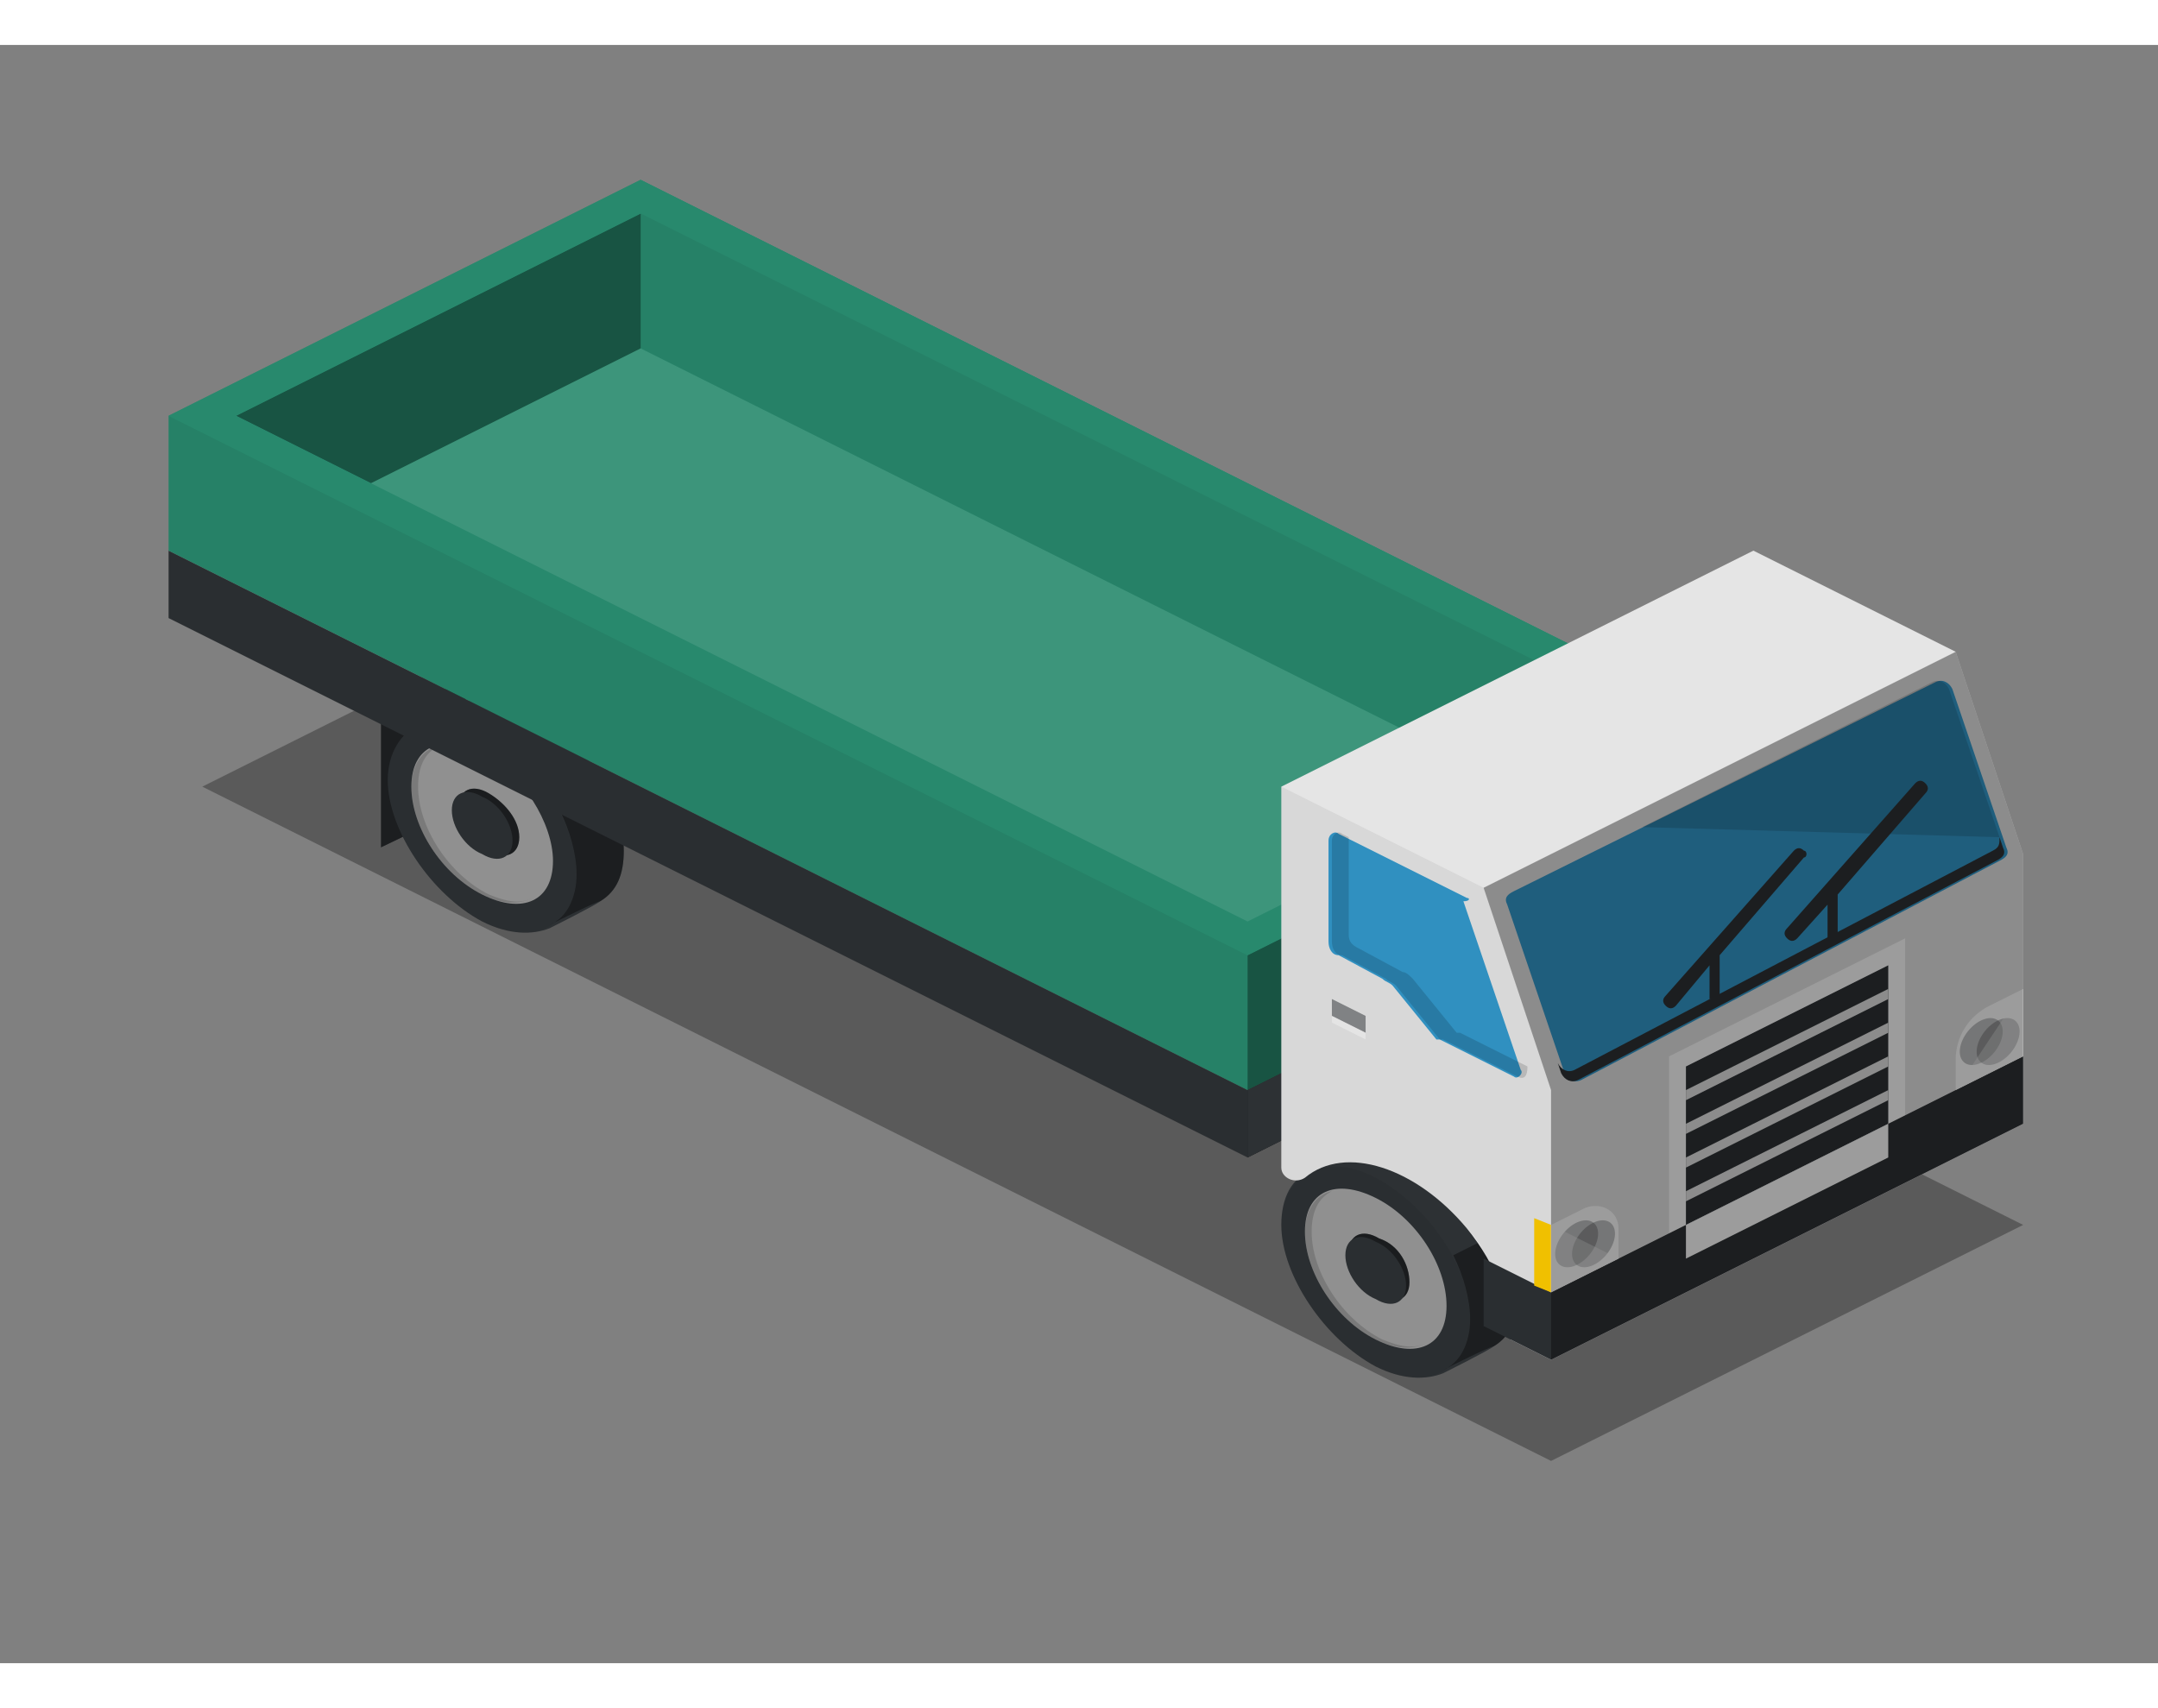 <svg width="240px"  height="190" xmlns="http://www.w3.org/2000/svg" baseProfile="basic" viewBox="0 0 64 48" id="truck"><rect x="0" y="0" width="64" height="48" fill="#808080" stroke="none"/><path d="M6 22l14-7 40 20-14 7z" opacity=".3"></path><path fill="#2D3134" d="M11.3 20.1v3.7l2.5-1.2v-3.8z"></path><path d="M11.3 20.1v3.7l2.5-1.2v-3.8z" opacity=".39"></path><path fill="#2D3134" d="M15.7 19.7c-.7-.4-1.4-.4-1.9-.2l-1.4.7c-.5.2-.9.8-.9 1.6 0 1.5 1.3 3.4 2.8 4.2.8.4 1.5.4 2 .2 0 0 1.4-.7 1.5-.8.5-.3.7-.8.7-1.5 0-1.6-1.3-3.4-2.8-4.2z"></path><path d="M16.3 26.1c.2-.1 1.4-.7 1.5-.7.5-.3.7-.8.7-1.5 0-.6-.2-1.3-.5-1.9l-1.4.7c.3.6.5 1.3.5 1.9 0 .7-.3 1.3-.8 1.5z" opacity=".39"></path><path fill="#999" d="M16.4 24.2c0 1.2-.9 1.6-2.1 1s-2.1-2-2.1-3.2.9-1.6 2.1-1c1.2.6 2.1 2.1 2.1 3.2z"></path><path d="M14.5 25.2c-1.2-.6-2.1-2-2.1-3.2 0-.6.2-1 .6-1.2-.5.1-.8.6-.8 1.2 0 1.2.9 2.6 2.1 3.2.6.3 1.1.3 1.5.1-.4.2-.8.1-1.3-.1z" opacity=".15"></path><path fill="#2D3134" d="M15.4 23.5c0 .5-.4.7-.9.4-.5-.2-.9-.8-.9-1.3s.4-.7.9-.4c.5.3.9.8.9 1.3z"></path><path d="M15.4 23.5c0 .5-.4.7-.9.4-.5-.2-.9-.8-.9-1.3s.4-.7.9-.4c.5.3.9.8.9 1.3z" opacity=".39"></path><path fill="#2D3134" d="M15.2 23.6c0 .5-.4.7-.9.4-.5-.2-.9-.8-.9-1.3s.4-.7.9-.4c.5.2.9.8.9 1.3z"></path><path d="M17.1 24.6c0 1.5-1.3 2.2-2.8 1.4-1.5-.8-2.8-2.7-2.8-4.2s1.3-2.2 2.8-1.4c1.5.8 2.8 2.6 2.8 4.2z" opacity=".06"></path><path fill="#2D3134" d="M5 15v2l32 16v-2zM51 24v2l-14 7v-2z"></path><path fill="#28896D" d="M19 4L5 11v4l32 16 14-7v-4z"></path><path d="M11 13l8-4V5L7 11z" opacity=".39"></path><path d="M37 33L5 17v-6l32 16z" opacity=".06"></path><path d="M51 20l-14 7v6l14-7z" opacity=".39"></path><path fill="#28896D" d="M19 4L5 11l32 16 14-7L19 4zm18 22L7 11l12-6 30 15-12 6z"></path><path d="M45 22l4-2L19 5v4z" opacity=".06"></path><path fill="#FFF" d="M45 22L19 9l-8 4 26 13z" opacity=".1"></path><path fill="#2D3134" d="M51 24v2l-14 7v-2zM42.2 32.9c-.7-.4-1.4-.4-1.9-.2l-1.4.7c-.6.2-.9.8-.9 1.6 0 1.5 1.3 3.4 2.8 4.2.8.4 1.5.4 2 .2 0 0 1.4-.7 1.5-.8.5-.3.7-.8.7-1.5 0-1.6-1.3-3.5-2.8-4.2z"></path><path d="M42.8 39.3c.2-.1 1.4-.7 1.5-.7.5-.3.7-.8.7-1.5 0-.6-.2-1.3-.5-1.9l-1.4.7c.3.6.5 1.3.5 1.9 0 .7-.3 1.3-.8 1.5z" opacity=".39"></path><path fill="#999" d="M42.9 37.4c0 1.2-.9 1.6-2.1 1s-2.1-2-2.1-3.2.9-1.6 2.1-1 2.1 2 2.1 3.2z"></path><path d="M41 38.4c-1.2-.6-2.1-2-2.1-3.2 0-.6.2-1 .6-1.2-.5.1-.8.6-.8 1.2 0 1.2.9 2.6 2.1 3.2.6.3 1.1.3 1.5.1-.4.2-.8.1-1.3-.1z" opacity=".15"></path><path fill="#2D3134" d="M41.8 36.7c0 .5-.4.7-.9.4-.5-.2-.9-.8-.9-1.3s.4-.7.9-.4c.6.2.9.8.9 1.3z"></path><path d="M41.8 36.7c0 .5-.4.7-.9.4-.5-.2-.9-.8-.9-1.3s.4-.7.9-.4c.6.2.9.8.9 1.3z" opacity=".39"></path><path fill="#2D3134" d="M41.7 36.8c0 .5-.4.7-.9.4-.5-.2-.9-.8-.9-1.3s.4-.7.9-.4c.5.2.9.8.9 1.3z"></path><path d="M43.6 37.8c0 1.5-1.3 2.2-2.8 1.4S38 36.5 38 35s1.3-2.2 2.8-1.4 2.8 2.6 2.8 4.2z" opacity=".06"></path><path fill="#E5E5E5" d="M58 18l-6-3-14 7v11.3c0 .3.4.5.7.3 1.2-1 3.3-.3 4.8 1.5.9 1.1 1.3 2.3 1.3 3.3l1.2.6 14-7v-8l-2-6z"></path><path fill="#39C" d="M46.4 30.5l-1.7-5c-.1-.2 0-.3.2-.4l12.5-6.2c.2-.1.4 0 .5.2l1.6 4.7c.1.2 0 .3-.2.4l-12.4 6.5c-.2.1-.5 0-.5-.2z"></path><path d="M48.7 23.2l8.6-4.3c.2-.1.4 0 .5.2l1.5 4.4-10.6-.3z" opacity=".15"></path><path fill="#2D3134" d="M59.4 23.8l-.1-.3c0 .2 0 .3-.2.4l-12.4 6.5c-.2.1-.4 0-.5-.2l.1.3c.1.2.3.3.5.2l12.4-6.5c.2-.1.3-.2.2-.4z"></path><path fill="#FFF" d="M49.5 30l7-3.5v5.8l-7 3.5z"></path><path fill="#2D3134" d="M50 35l6-3v-4.7l-6 3z"></path><path fill="#2D3134" d="M60 32v-2l-14 7v2zM44 38l2 1v-2l-2-1z"></path><path fill="#FFF" d="M50 35v1l6-3v-1z"></path><path fill="#39C" d="M43.5 25.3l-3.8-1.9c-.1-.1-.3 0-.3.2v3c0 .2.1.4.3.4l1.3.7c.1.1.2.1.3.2l1.3 1.6h.1l2.2 1.1c.1.1.3-.1.2-.2l-1.7-5c.2 0 .2-.1.1-.1z"></path><path d="M45.3 30.3l-2-1h-.1l-1.3-1.6c-.1-.1-.2-.2-.3-.2l-1.3-.7c-.2-.1-.3-.2-.3-.4v-2.9l-.2-.1c-.1-.1-.3 0-.3.2v3c0 .2.1.4.3.4l1.3.7c.1.1.2.1.3.2l1.3 1.6h.1l2.2 1.1c.2.1.3 0 .3-.3z" opacity=".15"></path><path fill="#FC0" d="M46 35v2l-.5-.2v-2z"></path><path fill="#E5E5E5" d="M50 31v.3l6-3V28zM50 32v.3l6-3V29zM50 33v.3l6-3V30zM50 34v.3l6-3V31z"></path><path fill="#2D3134" d="M39.5 28.3v.5l1 .5v-.5z" opacity=".5"></path><path fill="#FFF" d="M40.5 29.5l-1-.5v-.2l1 .5z" opacity=".5"></path><path fill="#2D3134" d="M53.5 23.9c-.1-.1-.2-.1-.3 0l-3.8 4.3c-.1.1-.1.2 0 .3s.2.1.3 0l1-1.2v1h.3V27l2.5-2.9c.1 0 .1-.2 0-.2zM57.1 21.9c-.1-.1-.2-.1-.3 0L53 26.2c-.1.1-.1.2 0 .3.1.1.2.1.3 0l.9-1v1.1h.3v-1.4l2.6-3c.1-.1.1-.2 0-.3z"></path><path fill="#FFF" d="M58 31l2-1v-2l-1 .5c-.6.3-1 .9-1 1.6v.9z"></path><ellipse cx="58.7" cy="29.5" fill="#2D3134" opacity=".3" rx=".8" ry=".5" transform="scale(-1) rotate(-50.856 -62.142 123.497)"></ellipse><ellipse cx="59.2" cy="29.5" fill="#2D3134" opacity=".3" rx=".8" ry=".5" transform="scale(-1) rotate(-50.856 -62.142 124.549)"></ellipse><path fill="#FFF" d="M58 31l2-1v-2z" opacity=".3"></path><path fill="#FFF" d="M46 37l2-1v-.9c0-.5-.5-.8-1-.6l-1 .5v2z"></path><ellipse cx="47.2" cy="35.5" fill="#2D3134" opacity=".3" rx=".8" ry=".5" transform="scale(-1) rotate(-50.856 -74.761 99.31)"></ellipse><ellipse cx="46.7" cy="35.5" fill="#2D3134" opacity=".3" rx=".8" ry=".5" transform="scale(-1) rotate(-50.856 -74.761 98.258)"></ellipse><path fill="#FFF" d="M46 37l2-1-2-1z" opacity=".3"></path><path d="M44 25l-6-3v11.3c0 .3.4.5.7.3 1.2-1 3.3-.3 4.8 1.5.3.3.5.6.6 1L44 36v2l2 1v-8l-2-6z" opacity=".06"></path><path d="M58 18l-14 7 2 6v8l14-7v-8z" opacity=".39"></path></svg>